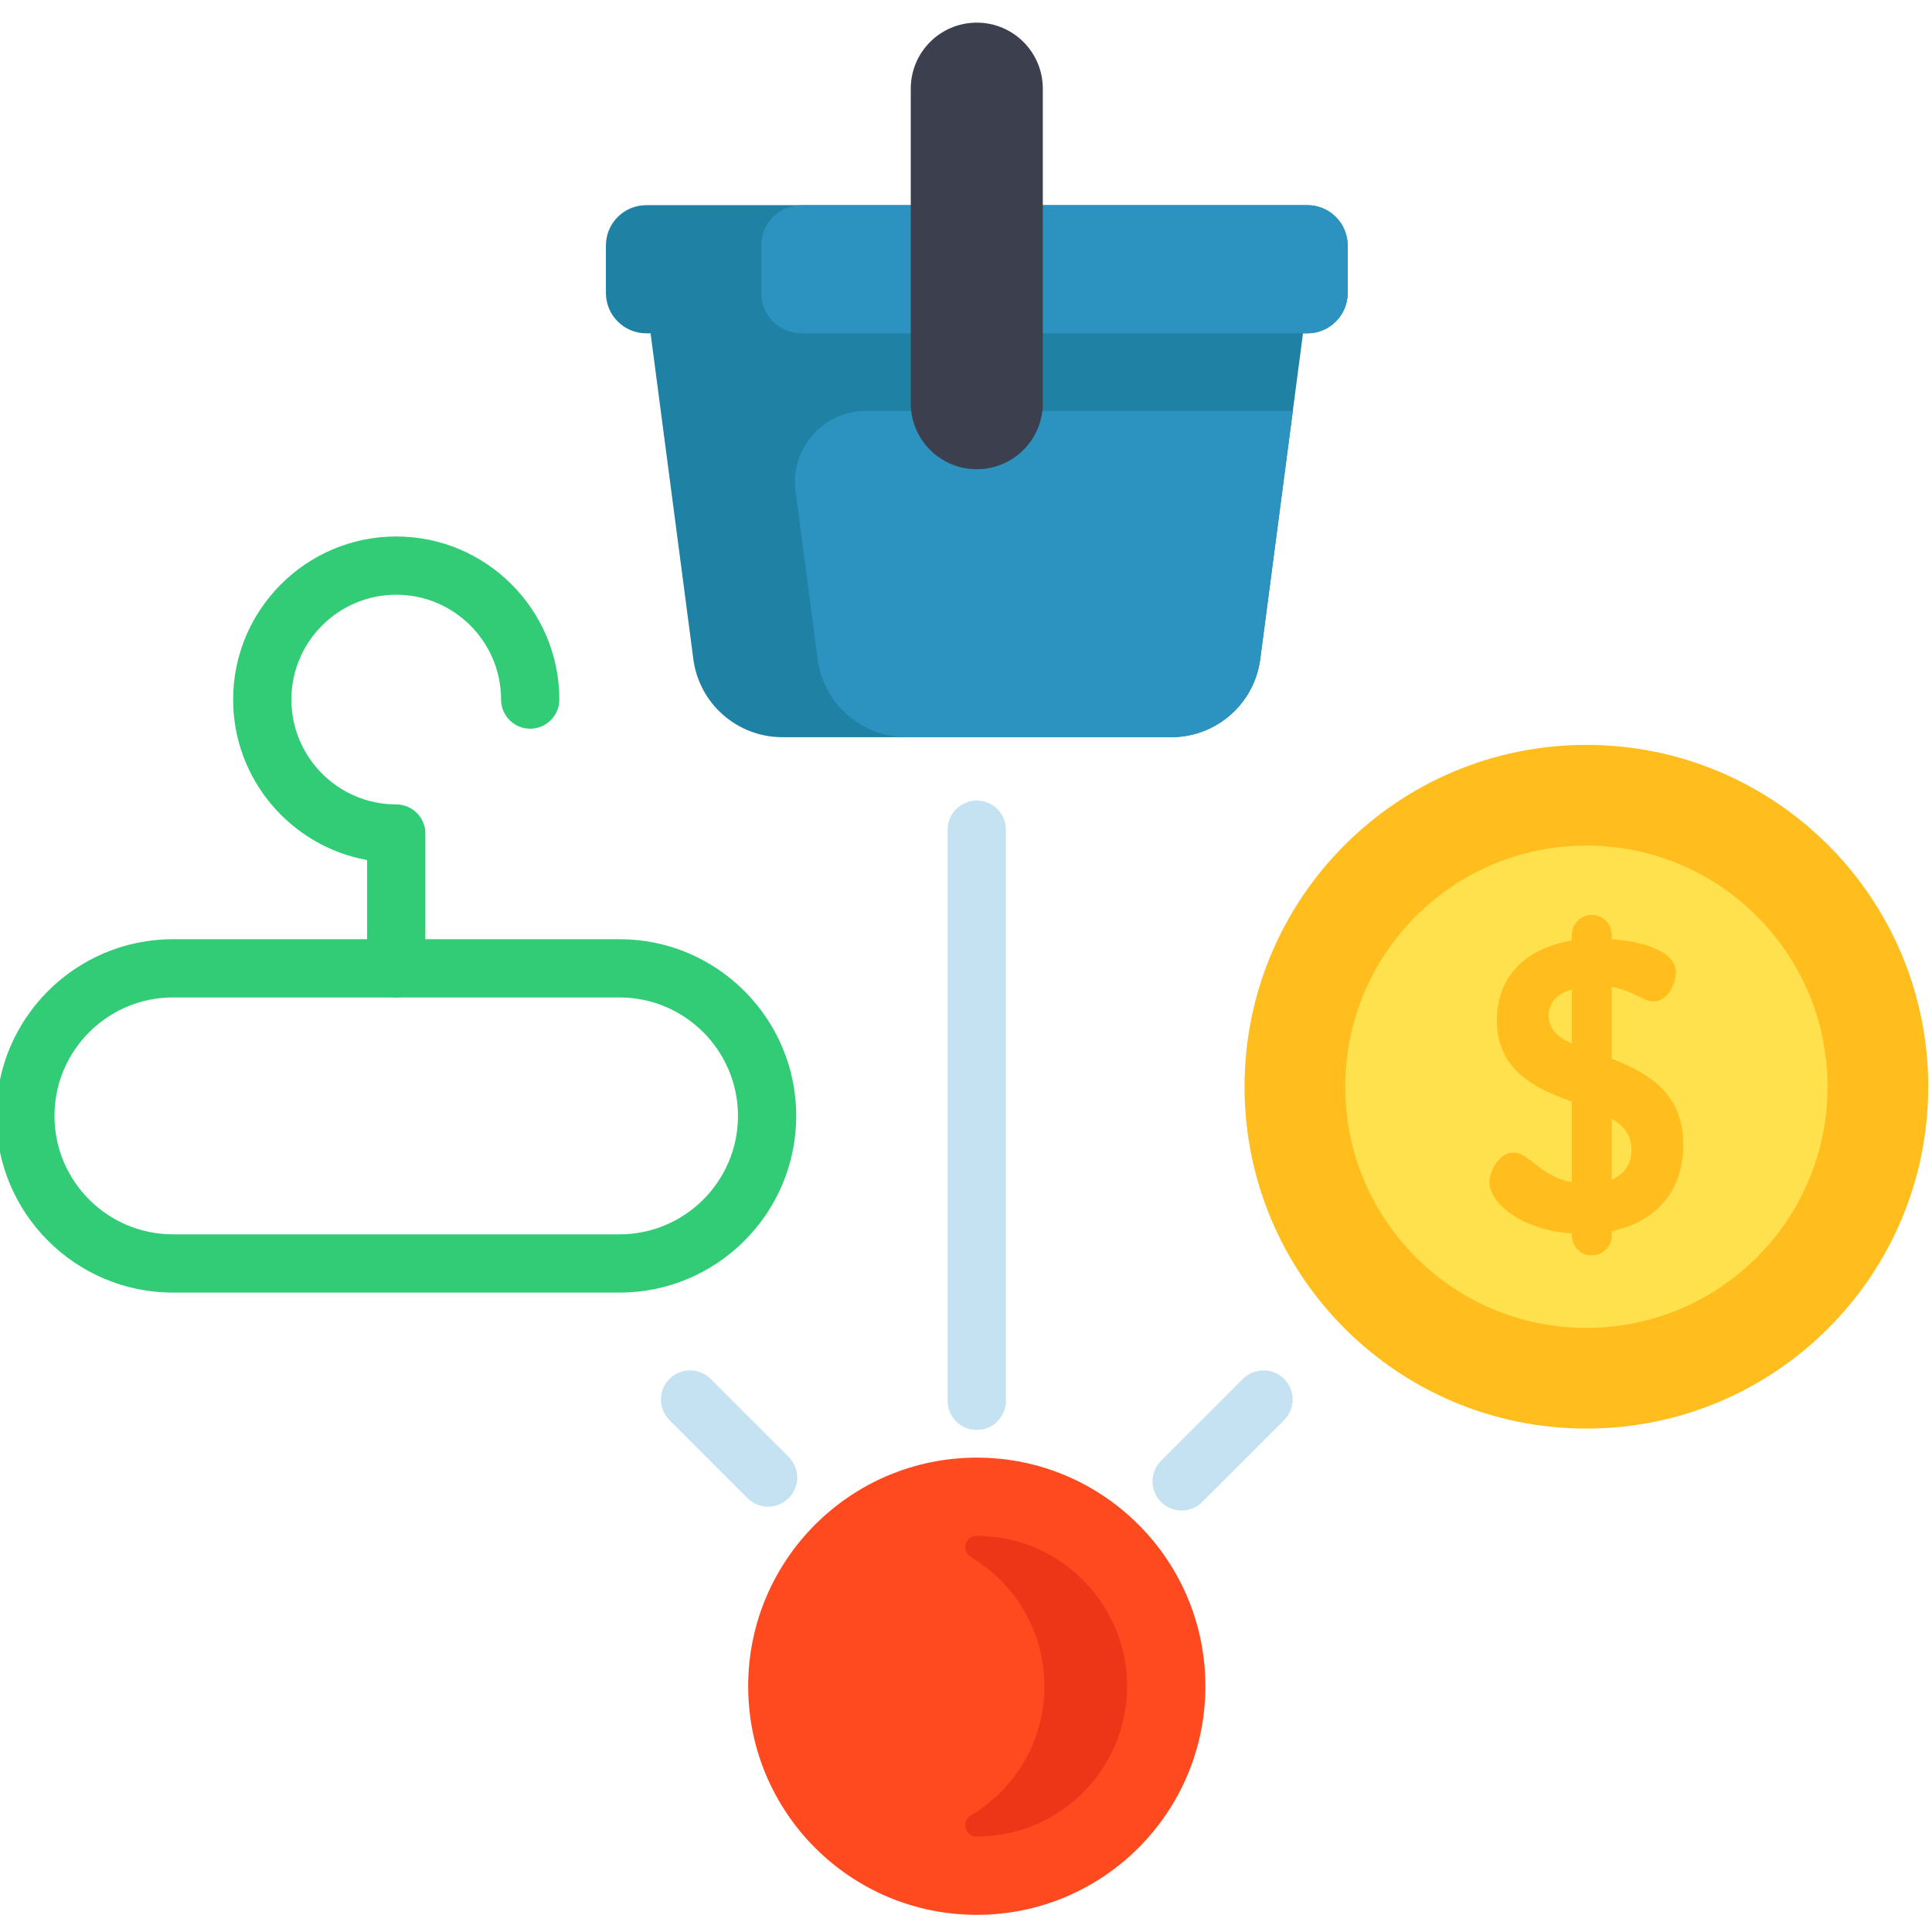 <svg height="511pt" viewBox="1 -5 512 511" width="511pt" xmlns="http://www.w3.org/2000/svg"><path d="m512 282.496c0 50.035-40.559 90.594-90.594 90.594-50.031 0-90.59-40.559-90.59-90.594 0-50.031 40.559-90.59 90.59-90.59 50.035 0 90.594 40.559 90.594 90.59zm0 0" fill="#ffbe1d"/><path d="m346.309 82.832-2.699 20.582-8.633 65.754c-1.555 11.844-11.641 20.695-23.59 20.695h-103.059c-11.945 0-22.031-8.852-23.586-20.695l-11.332-86.336 86.449-23.156zm0 0" fill="#1f81a3"/><path d="m343.609 103.414-8.633 65.754c-1.555 11.844-11.641 20.695-23.59 20.695h-70.125c-11.949 0-22.031-8.852-23.586-20.695l-5.852-44.562c-1.477-11.23 7.266-21.191 18.59-21.191zm0 0" fill="#2c92bf"/><path d="m358.145 59.551v12.598c0 5.898-4.789 10.684-10.684 10.684h-175.203c-5.895 0-10.684-4.785-10.684-10.684v-12.598c0-5.895 4.789-10.68 10.684-10.68h175.203c5.895 0 10.684 4.785 10.684 10.68zm0 0" fill="#1f81a3"/><path d="m358.145 59.551v12.598c0 5.898-4.789 10.684-10.684 10.684h-134.035c-5.898 0-10.684-4.785-10.684-10.684v-12.598c0-5.895 4.785-10.68 10.684-10.68h134.035c5.895 0 10.684 4.785 10.684 10.68zm0 0" fill="#2c92bf"/><path d="m259.859.5c-9.664 0-17.496 7.832-17.496 17.496v83.359c0 9.664 7.832 17.496 17.496 17.496s17.496-7.832 17.496-17.496v-83.359c0-9.664-7.832-17.496-17.496-17.496zm0 0" fill="#3c3f4d"/><path d="m320.441 441.371c0 33.457-27.125 60.582-60.582 60.582-33.461 0-60.582-27.125-60.582-60.582 0-33.461 27.121-60.582 60.582-60.582 33.457 0 60.582 27.121 60.582 60.582zm0 0" fill="#ff491f"/><path d="m265.117 401.879c-1.809-.238-3.594-.348-5.355-.344-3.02.008-4.09 4.035-1.492 5.578 11.68 6.941 19.512 19.68 19.512 34.258s-7.832 27.32-19.52 34.258c-2.59 1.543-1.531 5.57 1.48 5.578h.117c22.73 0 41.016-19.043 39.773-42.043-1.02-18.977-15.672-34.809-34.516-37.285zm0 0" fill="#ed3618"/><path d="m485.316 282.496c0 35.297-28.613 63.91-63.91 63.91-35.293 0-63.906-28.613-63.906-63.91 0-35.293 28.613-63.906 63.906-63.906 35.297 0 63.91 28.613 63.91 63.906zm0 0" fill="#ffe14d"/><path d="m165.18 337.051h-118.355c-25.816 0-46.824-21.004-46.824-46.824 0-25.82 21.008-46.828 46.824-46.828h118.355c25.82 0 46.828 21.008 46.828 46.828 0 25.82-21.008 46.824-46.828 46.824zm-118.355-78.215c-17.305 0-31.387 14.082-31.387 31.391 0 17.309 14.082 31.387 31.387 31.387h118.355c17.309 0 31.391-14.078 31.391-31.387 0-17.309-14.082-31.391-31.391-31.391zm0 0" fill="#32cc77"/><path d="m106.004 258.836c-4.262 0-7.719-3.453-7.719-7.719v-28.691c-20.16-3.648-35.504-21.332-35.504-42.531 0-23.832 19.391-43.223 43.223-43.223 23.832 0 43.223 19.391 43.223 43.223 0 4.262-3.457 7.719-7.719 7.719-4.262 0-7.719-3.457-7.719-7.719 0-15.32-12.465-27.785-27.785-27.785-15.32 0-27.785 12.465-27.785 27.785 0 15.32 12.465 27.785 27.785 27.785 4.262 0 7.719 3.457 7.719 7.719v35.719c0 4.266-3.457 7.719-7.719 7.719zm0 0" fill="#32cc77"/><path d="m428.141 275.098v-19.012c3.172.5 5.301 1.578 7.023 2.453 1.484.75 2.652 1.344 3.965 1.344 4.191 0 6.004-5.125 6.004-7.738 0-5.578-8.73-8.16-16.992-8.73v-1.148c0-2.922-2.379-5.297-5.297-5.297-2.922 0-5.297 2.375-5.297 5.297v1.484c-12.629 2.113-19.863 9.824-19.863 21.184 0 13.965 11.426 18.355 19.863 21.531v21.336c-4.652-.883-7.68-3.234-10.121-5.129-1.992-1.547-3.566-2.766-5.367-2.766-3.609 0-6.328 4.762-6.328 7.844 0 5.828 8.945 12.816 21.816 13.617v.531c0 1.633.754 3.152 2.047 4.156.77.727 1.883 1.141 3.062 1.141.027 0 .055-.004.105-.008l.082.008c2.922 0 5.297-2.375 5.297-5.297v-1.121c12.043-2.574 18.941-10.906 18.941-22.891 0-13.562-9.082-18.98-18.941-22.789zm5.203 24.199c0 3.648-1.797 6.34-5.203 7.801v-16.133c3.594 2.125 5.203 4.711 5.203 8.332zm-15.797-42.578v14.344c-3.227-1.48-6.125-3.457-6.125-7.535 0-3.273 2.117-5.621 6.125-6.809zm0 0" fill="#ffbe1d"/><g fill="#c4e2f2"><path d="m259.859 373.457c-4.262 0-7.719-3.457-7.719-7.719v-151.367c0-4.266 3.457-7.719 7.719-7.719s7.719 3.453 7.719 7.719v151.367c0 4.262-3.457 7.719-7.719 7.719zm0 0"/><path d="m314.145 394.805c-1.977 0-3.953-.754-5.461-2.262-3.012-3.012-3.012-7.902 0-10.914l21.703-21.703c3.016-3.012 7.902-3.012 10.918 0 3.012 3.016 3.012 7.902 0 10.918l-21.703 21.699c-1.508 1.508-3.484 2.262-5.457 2.262zm0 0"/><path d="m204.547 393.781c-1.973 0-3.949-.754-5.457-2.262l-20.676-20.676c-3.016-3.016-3.016-7.902 0-10.918 3.012-3.012 7.902-3.012 10.914 0l20.676 20.68c3.016 3.012 3.016 7.902 0 10.914-1.504 1.508-3.48 2.262-5.457 2.262zm0 0"/></g></svg>